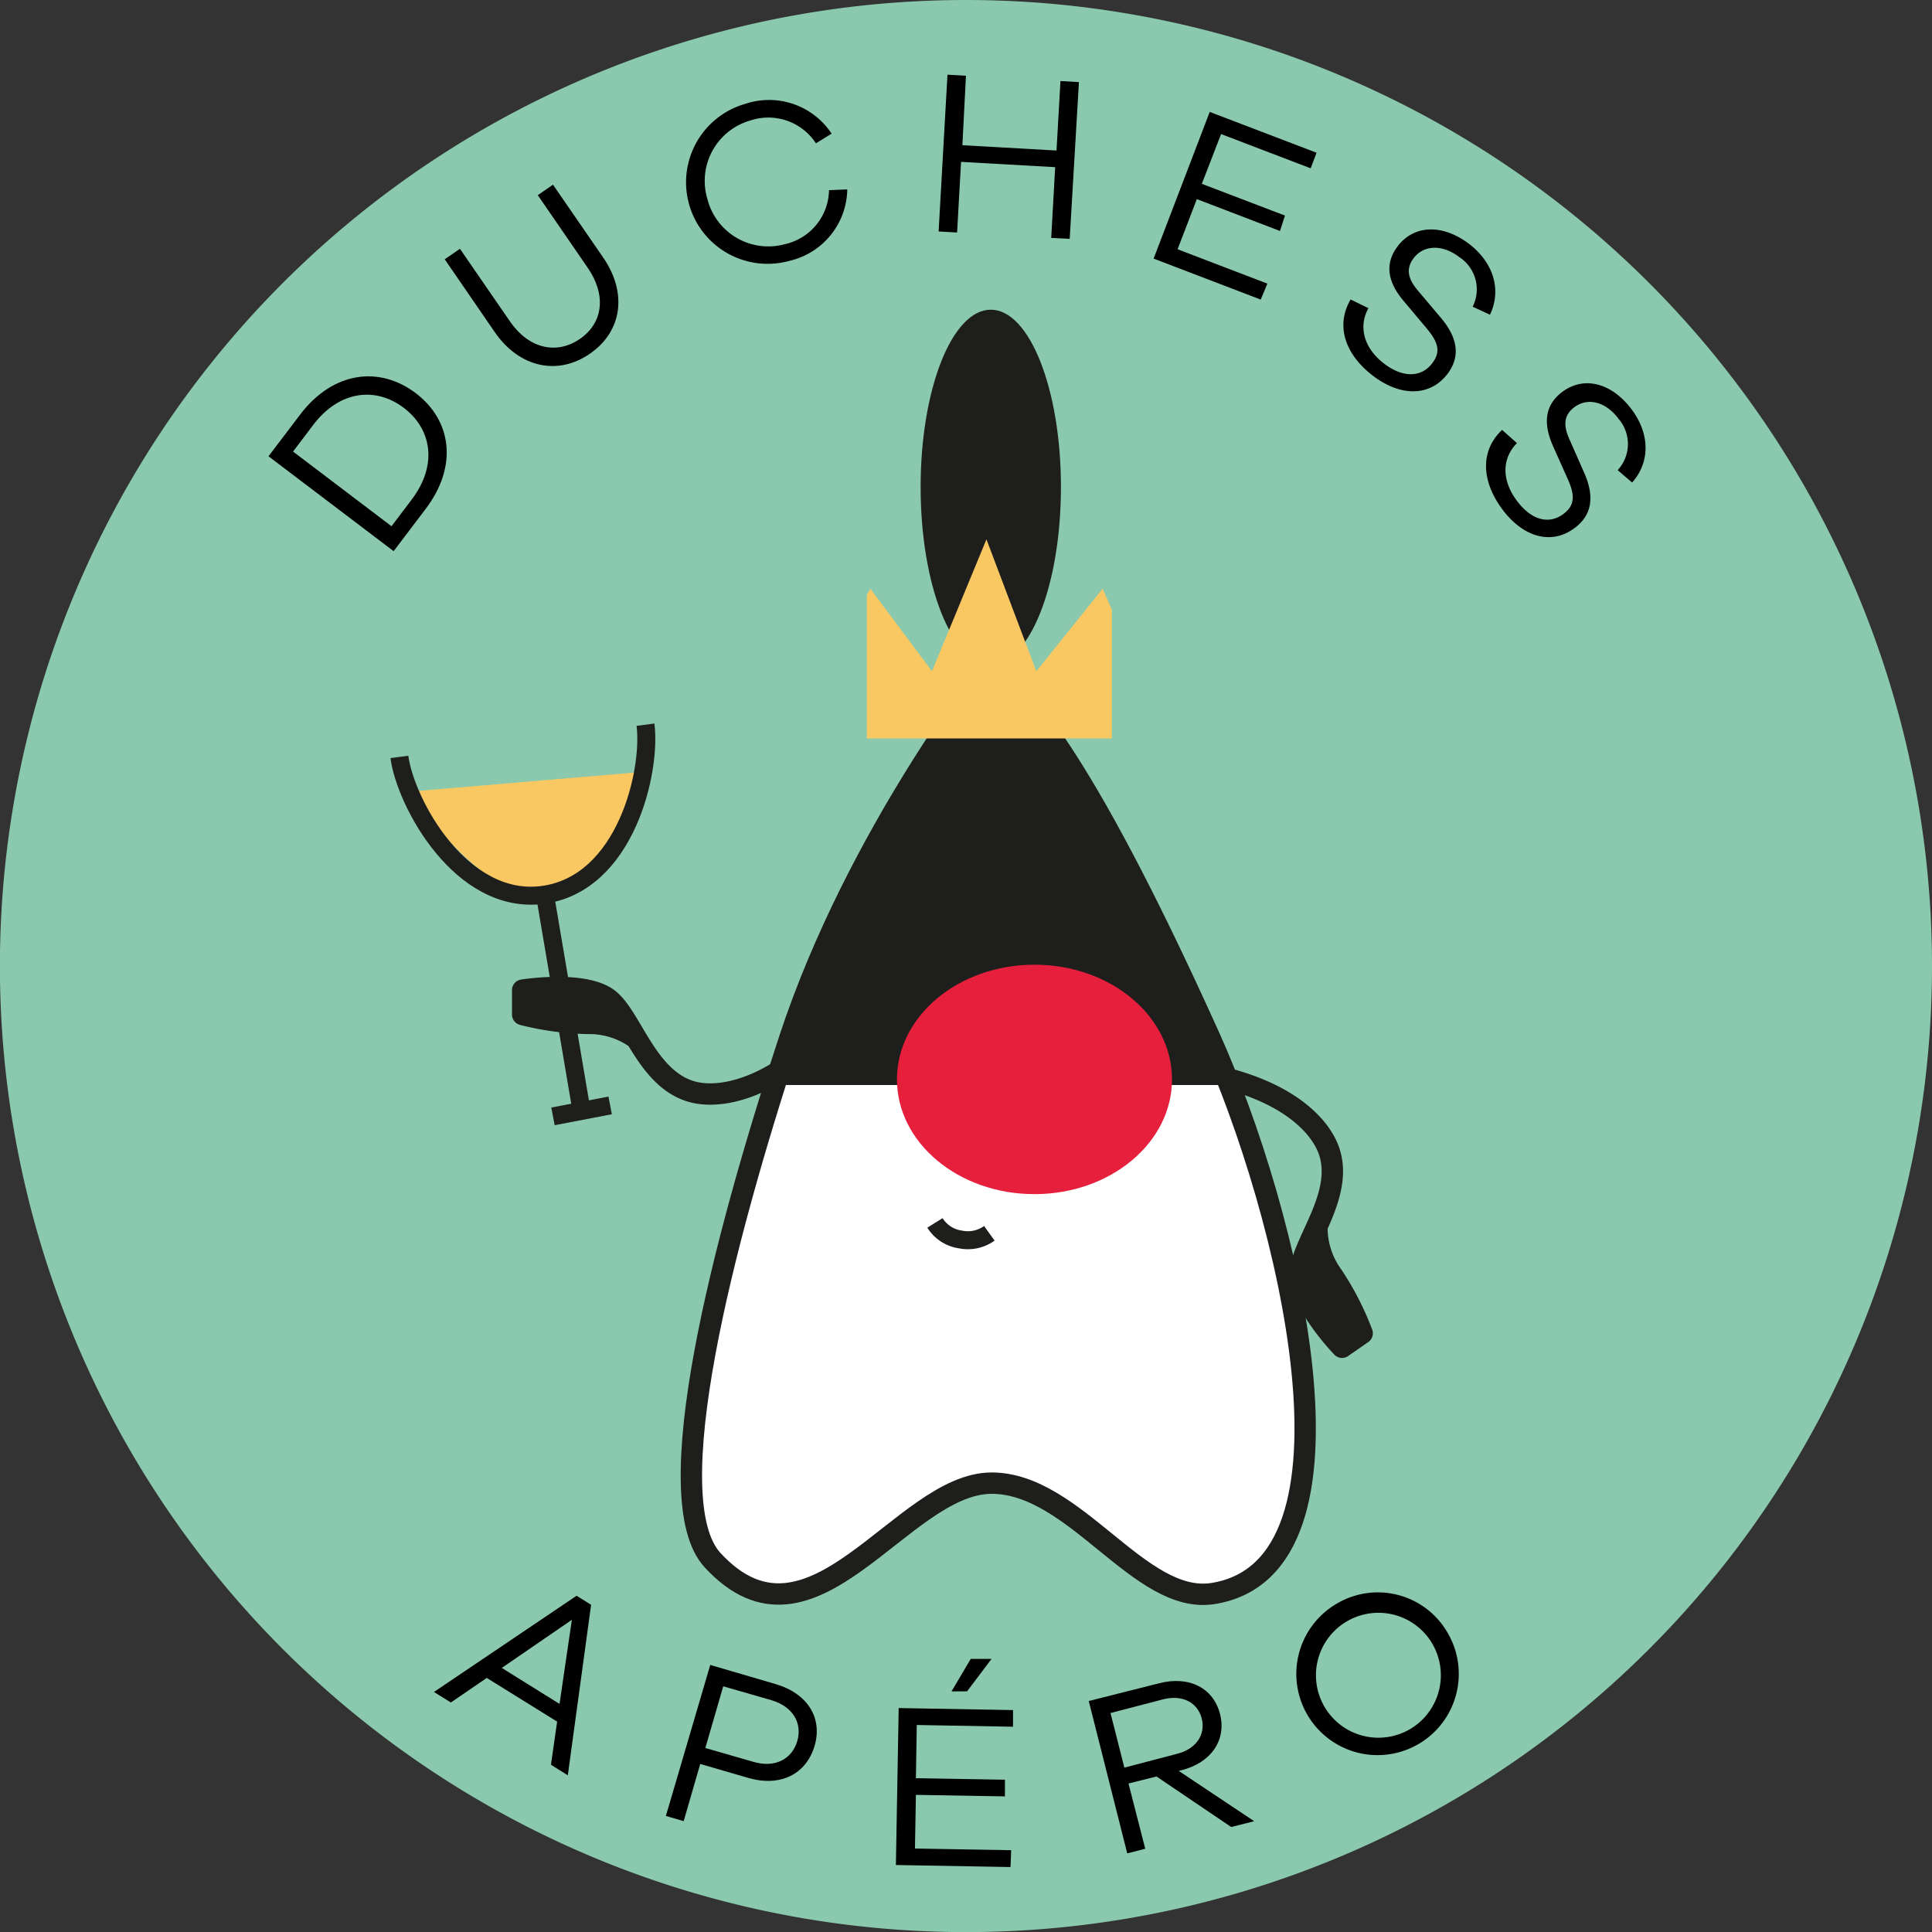 <svg xmlns="http://www.w3.org/2000/svg" xmlns:xlink="http://www.w3.org/1999/xlink" viewBox="0 0 200.75 200.75"><rect x="0" y="0" width="200.75" height="200.75" fill="#333333" stroke="none"/><defs><style>.cls-1,.cls-10,.cls-3{fill:none;}.cls-2{fill:#8ac9ad;}.cls-10,.cls-3,.cls-4,.cls-8{stroke:#1e1e1c;}.cls-3{stroke-linejoin:round;}.cls-3,.cls-4{stroke-width:2.22px;}.cls-4,.cls-8{fill:#fff;}.cls-10,.cls-4,.cls-8{stroke-miterlimit:10;}.cls-5{fill:#1e1e1c;}.cls-6{clip-path:url(#clip-path);}.cls-7{fill:#e61f3d;}.cls-10,.cls-8{stroke-width:1.87px;}.cls-9{fill:#fac863;}</style><clipPath id="clip-path"><rect class="cls-1" x="55.03" y="36.01" width="100.63" height="76.73"/></clipPath></defs><g id="Calque_2" data-name="Calque 2"><g id="Calque_1-2" data-name="Calque 1"><path class="cls-2" d="M100.37,0A100.38,100.38,0,1,0,200.75,100.37,100.37,100.37,0,0,0,100.37,0Z"/><path d="M31.17,43.1c3.46-4.56,8.28-5.07,12-2.27s4.5,7.57,1,12.13l-3.27,4.31-13-9.86Zm11.6,8.82c2.76-3.65,2.06-7.36-.81-9.54s-6.65-1.87-9.42,1.78l-2.09,2.76,10.23,7.76Z"/><path d="M62.67,26.75c2.53,3.67,2,7.67-1.37,10s-7.36,1.43-9.89-2.24l-5.2-7.57,1.58-1.09L53,33.41c1.92,2.79,4.8,3.49,7.25,1.81s2.75-4.59.83-7.38l-5.2-7.56,1.58-1.09Z"/><path d="M86.14,19.76l1.9-.08a7.75,7.75,0,0,1-6,7.42,8.47,8.47,0,0,1-4.56-16.32,7.77,7.77,0,0,1,8.93,3.11l-1.63,1A5.9,5.9,0,0,0,78,12.51a6.53,6.53,0,0,0-4.49,8.19,6.53,6.53,0,0,0,8.09,4.66A5.85,5.85,0,0,0,86.14,19.76Z"/><path d="M111.15,24.82l-1.92-.1.41-7.35-9.78-.55-.41,7.34-1.92-.11.92-16.29,1.92.11L100,15.09l9.78.55.41-7.22,1.92.11Z"/><path d="M131,31.13l-11.13-4.26,5.83-15.24,11.1,4.24-.61,1.62-9.31-3.56-2,5.17,8.64,3.3L133,24l-8.64-3.31-2,5.21,9.33,3.57Z"/><path d="M154.82,32.7l-1.8-.83a4,4,0,0,0-1.38-5.15c-1.74-1.33-3.67-1.3-4.74.09-.89,1.16-.55,2.24.47,3.43L149.7,33c1.5,1.77,2.27,3.8.69,5.87-1.81,2.35-4.87,2.37-7.76.15s-3.87-5.21-2.29-7.9l1.85.9c-1.1,2-.4,4.21,1.61,5.75s3.9,1.43,5,0c.94-1.21.65-2.2-.55-3.64l-2.42-2.88c-1.38-1.64-2.17-3.62-.58-5.69,1.71-2.22,4.68-2.3,7.45-.18C155.29,27.41,156,30.23,154.82,32.7Z"/><path d="M169.59,50.14l-1.5-1.29a4,4,0,0,0,.09-5.33c-1.31-1.76-3.16-2.26-4.58-1.22-1.17.87-1.15,2-.49,3.42l1.47,3.34c.95,2.11,1.13,4.28-1,5.83-2.39,1.77-5.33.94-7.5-2s-2.28-6.07,0-8.22l1.54,1.37c-1.62,1.66-1.55,3.93,0,6s3.36,2.45,4.81,1.38c1.23-.91,1.23-1.94.47-3.65l-1.54-3.44c-.87-2-1.08-4.08,1-5.63,2.25-1.66,5.13-.92,7.21,1.88C171.5,45.19,171.41,48.1,169.59,50.14Z"/><path d="M57.25,183.37l.64-4.48-7.31-4.54-3.73,2.55-1.76-1.09,14.82-10,1.51.94L59,184.47Zm2.17-15.06-7.28,5,6,3.74Z"/><path d="M80.63,175c3.34,1,4.87,3.57,4,6.45s-3.52,4.26-6.87,3.29l-5-1.45-1.72,5.94-1.85-.54L73.8,173Zm-2.34,8.07c2.24.66,4-.28,4.55-2.15s-.45-3.6-2.69-4.26l-5-1.44-1.86,6.41Z"/><path d="M105,194l-11.91-.21.29-16.31,11.88.21,0,1.73-10-.18-.09,5.53,9.25.16,0,1.73-9.25-.16-.1,5.58,10,.17Zm-6.13-18.25,2-3.38,2.16,0-2.54,3.37Z"/><path d="M127.93,189.84l-7.76-5.25-2.91.73L119,192.1l-1.87.48-4-15.83,7.33-1.85c3.09-.79,5.62.48,6.31,3.2s-.93,5.06-4,5.84l-.29.07,7.84,5.23Zm-5.64-7.6c2-.5,3-2,2.58-3.67s-2-2.5-4-2L115.39,178l1.44,5.67Z"/><path d="M150.4,169.63a8.44,8.44,0,1,1-11.58-2.95A8.36,8.36,0,0,1,150.4,169.63Zm-1.67,1a6.49,6.49,0,1,0-2.15,9A6.5,6.5,0,0,0,148.73,170.63Z"/><path class="cls-3" d="M84,109.09c-5.49,4.64-9.63,4.81-11.51,4.48-5.11-.9-6.71-7.64-9.18-9.69s-9-1-9-1v2.54a29.77,29.77,0,0,0,6.72.92,8.43,8.43,0,0,1,5.07,1.55"/><path class="cls-4" d="M103.1,69c3.16,3.9,8.51,7.61,22.55,38.7,8.19,18.14,17.4,55.18.39,57.88-7.6,1.21-14.3-11.47-23-11.47-9.41,0-18.66,19.23-29,8-5.83-6.32,1-32.89,8-54.15S103.1,69,103.1,69Z"/><circle class="cls-5" cx="91.8" cy="110.37" r="2.37"/><circle class="cls-5" cx="115.68" cy="110.37" r="2.37"/><g class="cls-6"><path class="cls-5" d="M103.1,69c3.16,3.9,8.51,7.61,22.55,38.7,8.19,18.14,17.4,55.18.39,57.88-7.6,1.21-14.3-11.47-23-11.47-9.41,0-18.66,19.23-29,8-5.83-6.32,1-32.89,8-54.15S103.1,69,103.1,69Z"/></g><ellipse class="cls-7" cx="107.49" cy="112.16" rx="14.29" ry="11.92"/><path class="cls-8" d="M102.8,128.15a3.81,3.81,0,0,1-3,.64,3.73,3.73,0,0,1-2.65-1.72"/><ellipse class="cls-5" cx="59.29" cy="104.33" rx="2.04" ry="4.48" transform="translate(-56.17 137.04) rotate(-76.21)"/><path class="cls-3" d="M127.62,112.1c6.94,1.87,9.44,5.17,10.24,6.91,2.18,4.7-2.45,9.86-2.73,13.06s4.32,7.92,4.32,7.92l2.09-1.45a29.74,29.74,0,0,0-3.08-6,8.41,8.41,0,0,1-1.62-5"/><ellipse class="cls-5" cx="138.01" cy="135.09" rx="2.04" ry="4.48" transform="translate(-50.07 91.24) rotate(-31.26)"/><ellipse class="cls-5" cx="102.95" cy="50.61" rx="7.29" ry="18.43"/><polygon class="cls-9" points="114.57 61.18 107.68 69.75 102.5 56.04 96.84 69.75 90.44 61.18 90.07 61.82 90.07 76.73 115.53 76.73 115.53 63.36 114.57 61.18"/><line class="cls-8" x1="56.62" y1="92.94" x2="60.41" y2="115.31"/><line class="cls-8" x1="57.46" y1="116" x2="63.4" y2="114.86"/><path class="cls-9" d="M56.38,93c5-.66,8.93-8.48,10.45-12.8L42.55,82.26C45.18,86.1,51.46,93.63,56.38,93Z"/><path class="cls-10" d="M67.07,75.3c.62,4.74-2,16.54-10.69,17.69-8.47,1.11-14.26-9.6-14.88-14.34"/></g></g></svg>